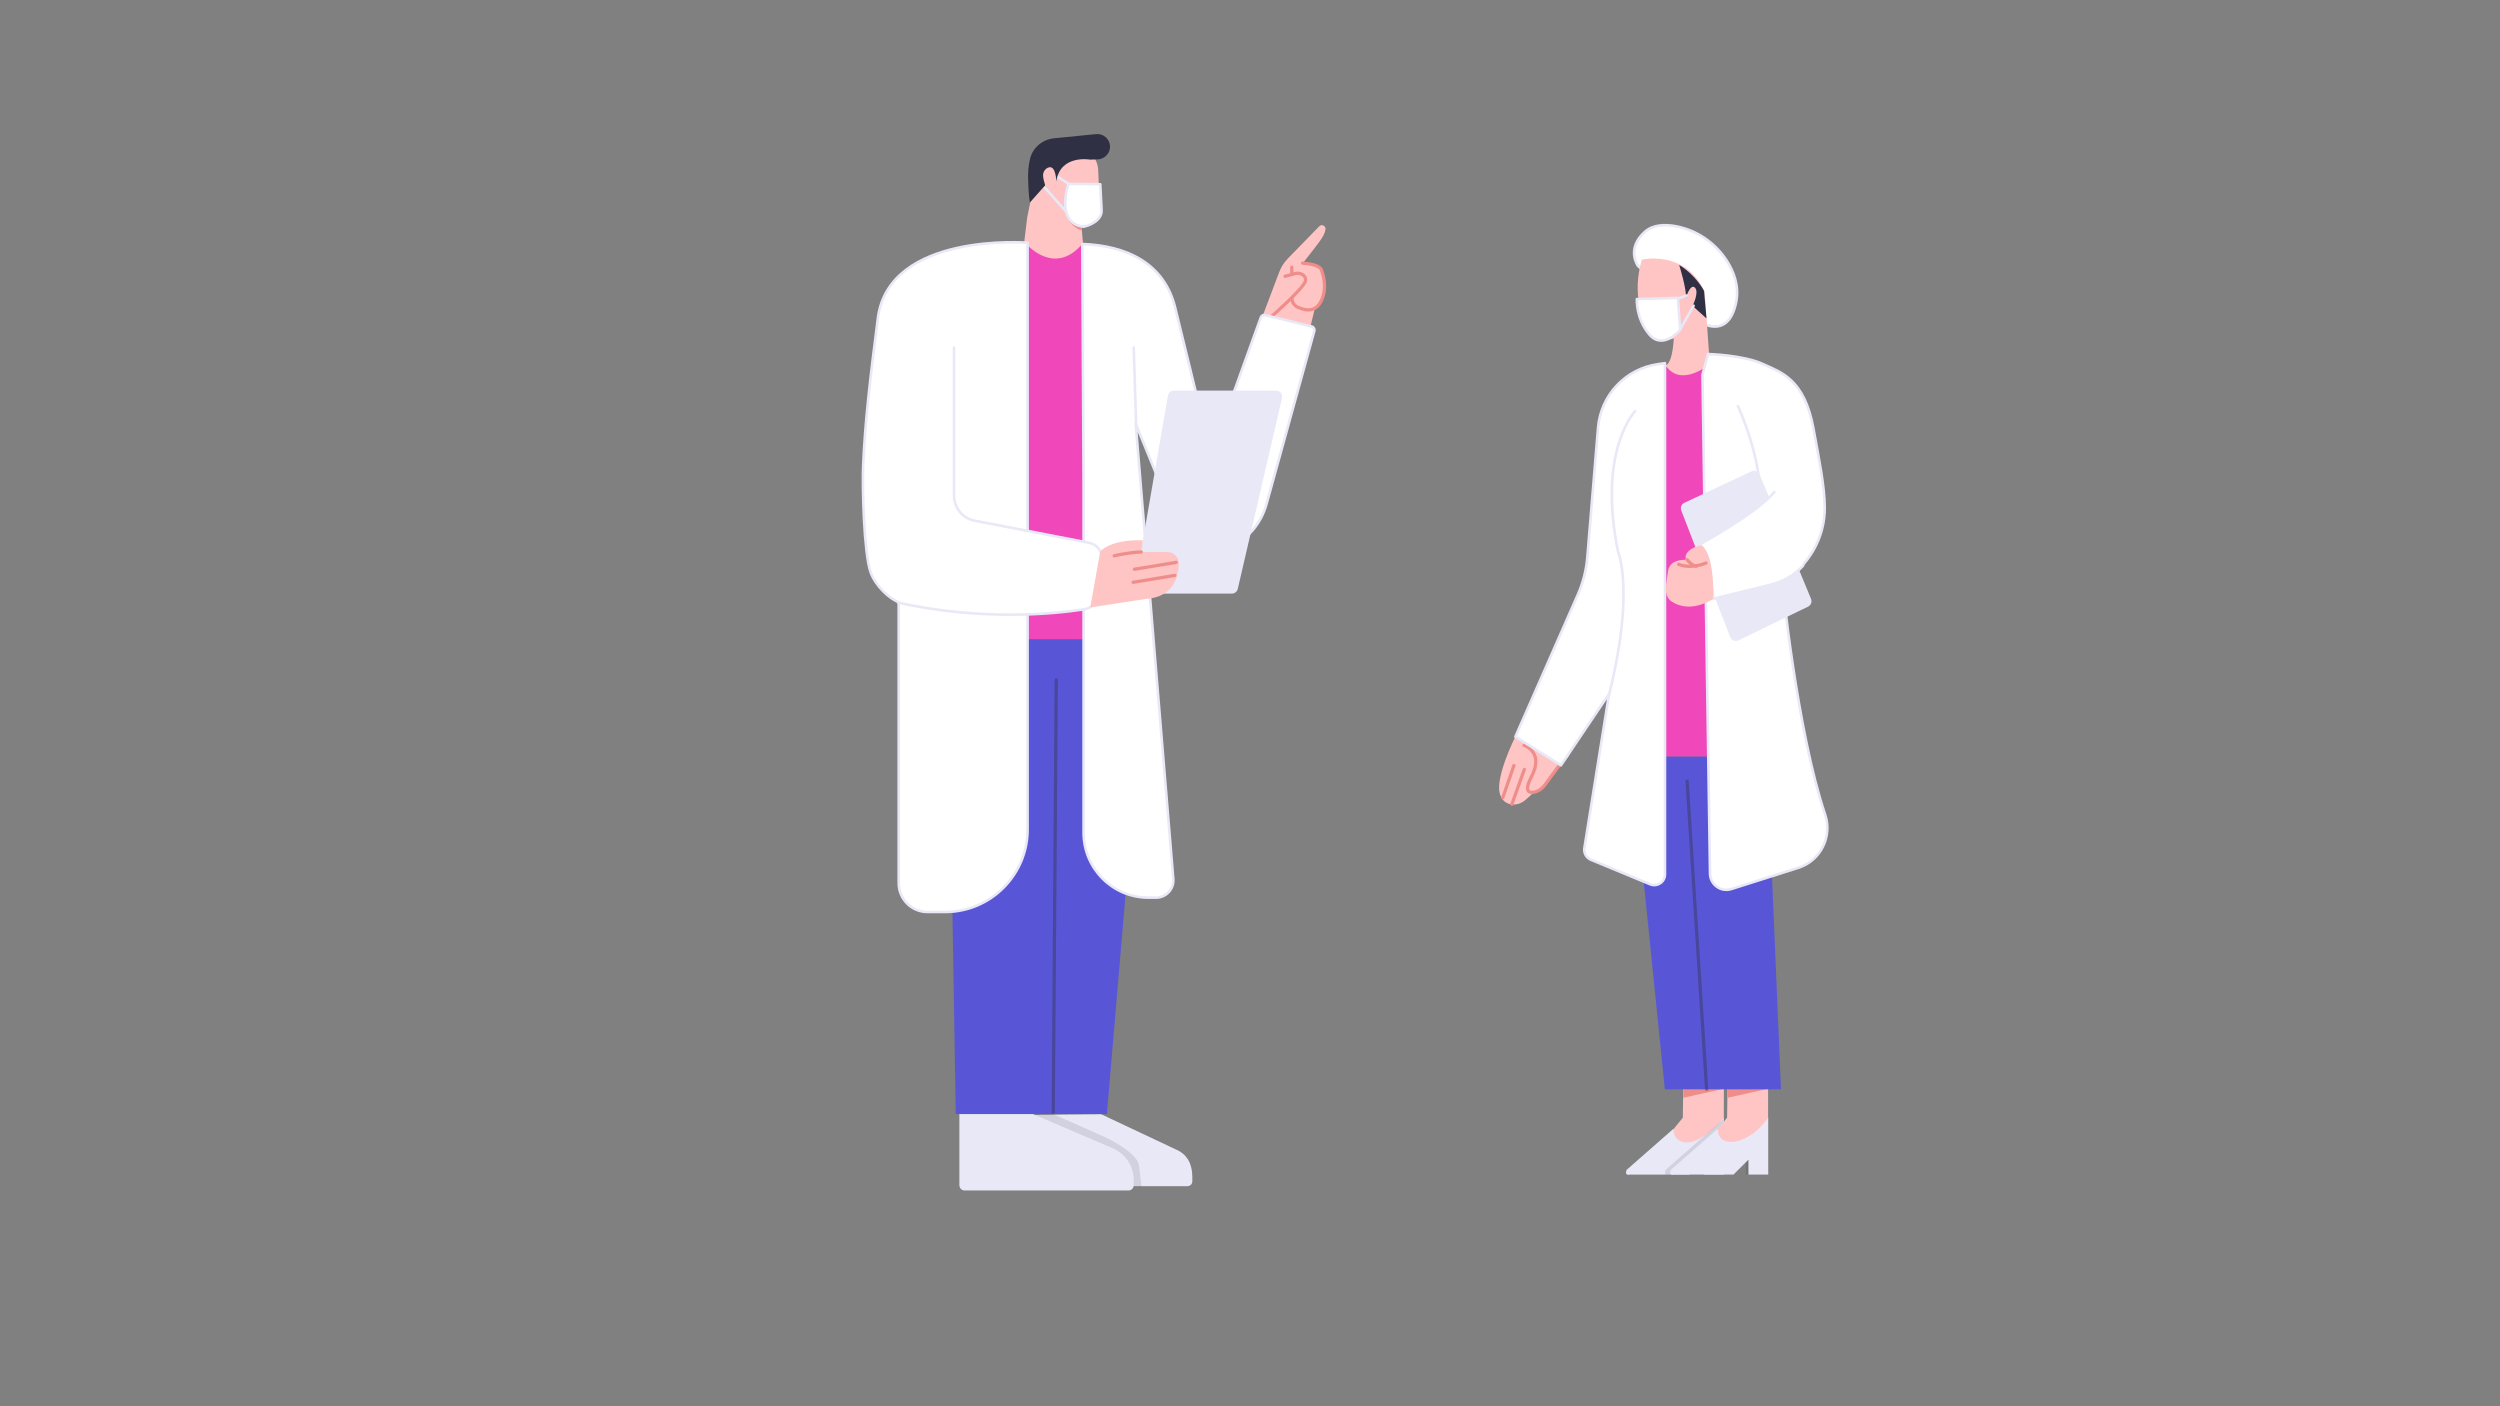 <?xml version="1.0" encoding="utf-8"?>
<!-- Generator: Adobe Illustrator 24.0.2, SVG Export Plug-In . SVG Version: 6.00 Build 0)  -->
<svg version="1.1" id="Layer_1" xmlns="http://www.w3.org/2000/svg" xmlns:xlink="http://www.w3.org/1999/xlink" x="0px" y="0px"
	 viewBox="0 0 1920 1080" style="enable-background:new 0 0 1920 1080;" xml:space="preserve">
<rect x="0" y="0" width="1920" height="1080" fill="#808080" stroke="none"/>
<style type="text/css">
	.st0{fill:#6CACEC;}
	.st1{fill:none;stroke:#000000;stroke-width:2;stroke-linecap:round;stroke-linejoin:round;stroke-miterlimit:10;}
	.st2{opacity:0.1;}
	.st3{fill:#FFFFFF;}
	.st4{fill:#FF81C4;}
	.st5{fill:#FFFFFF;stroke:#000000;stroke-width:2;stroke-linecap:round;stroke-linejoin:round;stroke-miterlimit:10;}
	.st6{fill:#5856D6;}
	.st7{fill:#FF81C4;stroke:#000000;stroke-width:2;stroke-linecap:round;stroke-linejoin:round;stroke-miterlimit:10;}
	.st8{fill:#3880BA;}
	.st9{fill:#FFFFFF;stroke:#000000;stroke-miterlimit:10;}
	.st10{fill:none;stroke:#000000;stroke-miterlimit:10;}
	.st11{fill:none;stroke:#000000;stroke-width:8;stroke-linecap:round;stroke-linejoin:round;stroke-miterlimit:10;}
	.st12{fill:url(#SVGID_1_);stroke:#F2566A;stroke-miterlimit:10;}
	.st13{fill:url(#SVGID_2_);}
	.st14{fill:none;stroke:#F2566A;stroke-miterlimit:10;}
	.st15{fill:none;stroke:#F2566A;stroke-miterlimit:10;stroke-dasharray:10.28,139.814;}
	.st16{fill:url(#SVGID_4_);stroke:#F2566A;stroke-miterlimit:10;}
	.st17{fill:url(#SVGID_5_);stroke:#F2566A;stroke-miterlimit:10;}
	.st18{fill:url(#SVGID_6_);fill-opacity:0.15;stroke:#549BF4;stroke-width:2;stroke-opacity:8.222246e-02;}
	.st19{fill:url(#SVGID_8_);fill-opacity:0.15;stroke:#549BF4;stroke-width:2;stroke-opacity:8.222246e-02;}
	.st20{opacity:0.62;fill:url(#SVGID_10_);fill-opacity:0.5;}
	.st21{opacity:0.62;fill:url(#SVGID_12_);fill-opacity:0.5;}
	.st22{opacity:0.62;fill:url(#SVGID_13_);fill-opacity:0.5;}
	.st23{opacity:0.62;fill:url(#SVGID_14_);fill-opacity:0.5;}
	.st24{opacity:0.62;fill:url(#SVGID_15_);fill-opacity:0.5;}
	.st25{opacity:0.62;fill:url(#SVGID_16_);fill-opacity:0.5;}
	.st26{opacity:0.62;fill:url(#SVGID_17_);fill-opacity:0.5;}
	.st27{opacity:0.62;fill:url(#SVGID_18_);fill-opacity:0.5;}
	.st28{fill:url(#SVGID_19_);stroke:#F2566A;stroke-miterlimit:10;stroke-dasharray:203,31,0,0,0;}
	.st29{fill:none;stroke:#F2566A;stroke-miterlimit:10;stroke-dasharray:110,0,0,0,0;}
	.st30{fill:none;stroke:#CBD6E8;stroke-miterlimit:10;}
	.st31{fill:url(#SVGID_20_);}
	.st32{fill:url(#SVGID_21_);}
	.st33{fill:url(#SVGID_22_);}
	.st34{fill:url(#SVGID_23_);}
	.st35{fill:url(#SVGID_24_);}
	.st36{fill:url(#SVGID_25_);}
	.st37{fill:none;stroke:#FFFFFF;stroke-miterlimit:10;}
	.st38{fill:url(#SVGID_27_);}
	.st39{fill:none;stroke:#FFFFFF;stroke-linecap:round;stroke-miterlimit:10;}
	.st40{fill:url(#SVGID_28_);}
	.st41{fill:url(#SVGID_29_);}
	.st42{opacity:0.36;fill:url(#SVGID_30_);enable-background:new    ;}
	.st43{opacity:0.36;fill:url(#SVGID_31_);enable-background:new    ;}
	.st44{fill:url(#SVGID_32_);fill-opacity:0.15;stroke:#549BF4;stroke-width:2;stroke-opacity:8.222246e-02;}
	.st45{fill:url(#SVGID_34_);fill-opacity:0.15;stroke:#549BF4;stroke-width:2;stroke-opacity:8.222246e-02;}
	.st46{fill:url(#SVGID_35_);fill-opacity:0.15;stroke:#549BF4;stroke-width:2;stroke-opacity:8.222246e-02;}
	.st47{fill:url(#SVGID_36_);fill-opacity:0.15;stroke:#549BF4;stroke-width:2;stroke-opacity:8.222246e-02;}
	.st48{fill:url(#SVGID_37_);fill-opacity:0.5;stroke:#FFFFFF;stroke-linejoin:round;}
	.st49{fill:url(#SVGID_38_);fill-opacity:0.15;stroke:#549BF4;stroke-width:2;stroke-opacity:8.222246e-02;}
	.st50{opacity:0.54;fill:#FFFFFF;enable-background:new    ;}
	.st51{fill:#363C61;}
	.st52{fill:none;stroke:url(#SVGID_39_);stroke-width:9;stroke-miterlimit:10;}
	.st53{fill:none;stroke:url(#SVGID_40_);stroke-width:9;stroke-miterlimit:10;}
	.st54{fill:none;stroke:#FFFFFF;stroke-width:3;stroke-miterlimit:10;}
	.st55{opacity:0.62;fill:url(#SVGID_41_);fill-opacity:0.5;}
	.st56{opacity:0.62;fill:url(#SVGID_42_);fill-opacity:0.5;}
	.st57{opacity:0.62;fill:url(#SVGID_43_);fill-opacity:0.5;}
	.st58{opacity:0.6;fill:url(#SVGID_44_);fill-opacity:0.5;}
	.st59{fill:url(#SVGID_45_);fill-opacity:0.15;stroke:#549BF4;stroke-width:2;stroke-opacity:8.222246e-02;}
	.st60{fill:url(#SVGID_46_);fill-opacity:0.15;stroke:#549BF4;stroke-width:2;stroke-opacity:8.222246e-02;}
	.st61{fill:url(#SVGID_47_);fill-opacity:0.15;stroke:#549BF4;stroke-width:2;stroke-opacity:8.222246e-02;}
	.st62{fill:url(#SVGID_48_);fill-opacity:0.15;stroke:#549BF4;stroke-width:2;stroke-opacity:8.222246e-02;}
	.st63{opacity:0.62;fill:url(#SVGID_49_);fill-opacity:0.5;}
	.st64{opacity:0.62;fill:url(#SVGID_50_);fill-opacity:0.5;}
	.st65{opacity:5.000000e-02;fill:none;stroke:#FFFFFF;stroke-width:2;stroke-miterlimit:10;}
	.st66{opacity:0.15;fill:url(#SVGID_51_);fill-opacity:0.5;}
	.st67{opacity:0.5;}
	.st68{fill:none;stroke:#FFFFFF;stroke-width:2;stroke-dasharray:11.85,11.85;}
	.st69{fill:url(#SVGID_52_);fill-opacity:0.5;stroke:#FFFFFF;stroke-linejoin:round;}
	.st70{fill:url(#SVGID_53_);fill-opacity:0.15;stroke:#549BF4;stroke-width:2;stroke-opacity:8.222246e-02;}
	.st71{fill:#CAD6E8;}
	.st72{fill:url(#SVGID_54_);}
	.st73{fill:url(#SVGID_55_);}
	.st74{opacity:0.89;fill:#F2566A;enable-background:new    ;}
	.st75{fill:#EBF1FC;}
	.st76{fill:#CEDEF2;}
	.st77{fill:url(#SVGID_56_);}
	.st78{fill:url(#SVGID-2_1_);}
	.st79{fill:url(#SVGID-3_1_);}
	.st80{fill:url(#SVGID_57_);}
	.st81{clip-path:url(#SVGID_58_);}
	.st82{fill:url(#SVGID_59_);}
	.st83{fill:#CBD6E8;}
	.st84{stroke:#000000;stroke-miterlimit:10;}
	.st85{fill:url(#SVGID_60_);}
	.st86{fill:url(#SVGID-4_1_);}
	.st87{fill:url(#SVGID_61_);}
	.st88{opacity:0.36;fill:url(#SVGID_62_);enable-background:new    ;}
	.st89{opacity:0.4;fill:#3574EC;enable-background:new    ;}
	.st90{fill:url(#SVGID-5_1_);}
	.st91{fill:url(#SVGID-6_1_);}
	.st92{fill:url(#SVGID_63_);}
	.st93{clip-path:url(#SVGID_64_);}
	.st94{fill:url(#SVGID_65_);}
	.st95{fill:url(#SVGID-7_1_);}
	.st96{opacity:0.4;fill:#FFFFFF;enable-background:new    ;}
	.st97{opacity:0.9;fill:#FFFFFF;enable-background:new    ;}
	.st98{opacity:0.9;}
	.st99{fill:url(#SVGID_66_);}
	.st100{opacity:0.36;fill:url(#SVGID_67_);enable-background:new    ;}
	.st101{fill:url(#SVGID_68_);}
	.st102{fill:url(#SVGID_69_);}
	.st103{fill:url(#SVGID_70_);fill-opacity:0.3;}
	.st104{opacity:8.000000e-02;fill:#549BF4;enable-background:new    ;}
	.st105{fill:url(#SVGID_71_);fill-opacity:0.15;}
	.st106{opacity:0.8;}
	.st107{fill:#9090D0;}
	.st108{fill:none;stroke:#000000;stroke-width:3;stroke-linecap:round;stroke-linejoin:round;stroke-miterlimit:10;}
	.st109{fill:#CFCED4;}
	.st110{fill:#FEAD91;}
	.st111{fill:#FFFFFF;stroke:#000000;stroke-width:3;stroke-linecap:round;stroke-linejoin:round;stroke-miterlimit:10;}
	.st112{fill:#FEAD91;stroke:#000000;stroke-width:3;stroke-miterlimit:10;}
	.st113{fill:#FFE2AA;}
	.st114{fill:#FFE2AA;stroke:#000000;stroke-width:3;stroke-linecap:round;stroke-linejoin:round;stroke-miterlimit:10;}
	.st115{fill:none;stroke:#000000;stroke-width:4;stroke-linecap:round;stroke-linejoin:round;stroke-miterlimit:10;}
	.st116{fill:#FFFFFF;stroke:#000000;stroke-width:5;stroke-linecap:round;stroke-linejoin:round;stroke-miterlimit:10;}
	.st117{fill:none;stroke:#000000;stroke-width:3;stroke-miterlimit:10;}
	.st118{fill:#FFFFFF;stroke:#000000;stroke-width:2;stroke-miterlimit:10;}
	.st119{fill:#FFC9E6;}
	.st120{fill:#FCA1BB;}
	.st121{fill:#151614;}
	.st122{fill:#FFFFFF;stroke:#1B0042;stroke-width:2;stroke-linecap:round;stroke-linejoin:round;stroke-miterlimit:10;}
	.st123{fill:none;stroke:#1B0042;stroke-width:2;stroke-linecap:round;stroke-linejoin:round;stroke-miterlimit:10;}
	.st124{fill:#1B0042;}
	
		.st125{opacity:0.15;clip-path:url(#XMLID_13_);fill:none;stroke:#FFFFFF;stroke-width:2;stroke-linecap:round;stroke-linejoin:round;stroke-miterlimit:10;}
	.st126{fill:none;stroke:#000000;stroke-linecap:round;stroke-linejoin:round;stroke-miterlimit:10;}
	.st127{fill:none;stroke:#FFFFFF;stroke-linecap:round;stroke-linejoin:round;stroke-miterlimit:10;}
	
		.st128{opacity:0.15;clip-path:url(#XMLID_15_);fill:none;stroke:#FFFFFF;stroke-width:2;stroke-linecap:round;stroke-linejoin:round;stroke-miterlimit:10;}
	
		.st129{opacity:0.15;clip-path:url(#XMLID_16_);fill:none;stroke:#FFFFFF;stroke-width:2;stroke-linecap:round;stroke-linejoin:round;stroke-miterlimit:10;}
	.st130{fill:none;stroke:#FFFFFF;stroke-width:2;stroke-linecap:round;stroke-linejoin:round;stroke-miterlimit:10;}
	
		.st131{opacity:0.15;clip-path:url(#XMLID_17_);fill:none;stroke:#FFFFFF;stroke-width:2;stroke-linecap:round;stroke-linejoin:round;stroke-miterlimit:10;}
	.st132{opacity:0.15;clip-path:url(#XMLID_18_);fill:none;stroke:#FFFFFF;stroke-width:2;stroke-miterlimit:10;}
	
		.st133{opacity:0.15;clip-path:url(#XMLID_19_);fill:none;stroke:#FFFFFF;stroke-width:2;stroke-linecap:round;stroke-linejoin:round;stroke-miterlimit:10;}
	.st134{fill:#FFFFFF;stroke:#2C234A;stroke-width:2;stroke-linecap:round;stroke-linejoin:round;stroke-miterlimit:10;}
	.st135{fill:#8AAFF6;}
	.st136{fill:none;stroke:#2C234A;stroke-width:2;stroke-linecap:round;stroke-linejoin:round;stroke-miterlimit:10;}
	.st137{opacity:0.2;}
	.st138{fill:#2C234A;}
	.st139{fill:none;stroke:#4417D7;stroke-width:2;stroke-linecap:round;stroke-linejoin:round;stroke-miterlimit:10;}
	.st140{fill:none;stroke:#EFCC4A;stroke-width:2;stroke-linecap:round;stroke-linejoin:round;stroke-miterlimit:10;}
	.st141{fill:#E3DFFF;}
	.st142{fill:none;stroke:#9D8AF6;stroke-width:2;stroke-linecap:round;stroke-linejoin:round;stroke-miterlimit:10;}
	.st143{clip-path:url(#SVGID_72_);}
	.st144{fill:none;stroke:#E3DFFF;stroke-width:4;stroke-linecap:round;stroke-linejoin:round;stroke-miterlimit:10;}
	.st145{fill:none;stroke:#D6D4D4;stroke-width:10;stroke-linecap:round;stroke-linejoin:round;stroke-miterlimit:10;}
	.st146{fill:none;stroke:#FF4B42;stroke-width:10;stroke-linecap:round;stroke-linejoin:round;stroke-miterlimit:10;}
	.st147{fill:#D7B9D8;}
	.st148{fill:#D6D4D4;}
	.st149{fill:#FFB69D;}
	.st150{fill:#D6D4D4;stroke:#FFFFFF;stroke-width:2;stroke-miterlimit:10;}
	.st151{clip-path:url(#XMLID_20_);}
	.st152{clip-path:url(#XMLID_21_);}
	.st153{fill:none;stroke:#FFFFFF;stroke-width:5;stroke-linecap:round;stroke-linejoin:round;stroke-miterlimit:10;}
	.st154{fill:#FF4B42;}
	.st155{clip-path:url(#XMLID_24_);}
	.st156{clip-path:url(#SVGID_74_);}
	.st157{clip-path:url(#XMLID_25_);}
	.st158{fill:#FEC0D9;}
	
		.st159{fill:none;stroke:#D6D4D4;stroke-width:3;stroke-linecap:round;stroke-linejoin:round;stroke-miterlimit:10;stroke-dasharray:20,20;}
	.st160{fill:#6BA5BD;}
	.st161{clip-path:url(#XMLID_28_);}
	.st162{clip-path:url(#SVGID_76_);}
	.st163{clip-path:url(#XMLID_29_);}
	.st164{clip-path:url(#XMLID_33_);}
	.st165{fill:none;stroke:#FFFFFF;stroke-width:4;stroke-linecap:round;stroke-linejoin:round;stroke-miterlimit:10;}
	.st166{fill:none;stroke:#FFFF00;stroke-width:2;stroke-linecap:round;stroke-linejoin:round;stroke-miterlimit:10;}
	.st167{fill:#FEC0D9;stroke:#000000;stroke-width:3;stroke-linecap:round;stroke-linejoin:round;stroke-miterlimit:10;}
	.st168{fill:#FFCDB2;stroke:#000000;stroke-width:2;stroke-linecap:round;stroke-linejoin:round;stroke-miterlimit:10;}
	.st169{stroke:#FFFFFF;stroke-width:2;stroke-miterlimit:10;}
	.st170{fill:#996533;stroke:#000000;stroke-width:2;stroke-linecap:round;stroke-linejoin:round;stroke-miterlimit:10;}
	.st171{stroke:#000000;stroke-width:2;stroke-linecap:round;stroke-linejoin:round;stroke-miterlimit:10;}
	.st172{fill:#996533;stroke:#000000;stroke-width:2;stroke-miterlimit:10;}
	.st173{fill:#FF6600;stroke:#000000;stroke-width:2;stroke-linecap:round;stroke-linejoin:round;stroke-miterlimit:10;}
	.st174{fill:#FFCDB2;}
	.st175{fill:none;stroke:#000000;stroke-width:2;stroke-miterlimit:10;}
	.st176{fill:none;stroke:#000000;stroke-width:5;stroke-linecap:round;stroke-linejoin:round;stroke-miterlimit:10;}
	.st177{fill:#9B4CB5;stroke:#000000;stroke-width:2;stroke-linecap:round;stroke-linejoin:round;stroke-miterlimit:10;}
	.st178{fill:#C8C8FF;stroke:#000000;stroke-width:2;stroke-linecap:round;stroke-linejoin:round;stroke-miterlimit:10;}
	.st179{fill:#DDDCDD;}
	.st180{fill:#FA6058;stroke:#000000;stroke-width:2;stroke-miterlimit:10;}
	.st181{fill:#FBBC2D;stroke:#000000;stroke-width:2;stroke-miterlimit:10;}
	.st182{fill:#30CA41;stroke:#000000;stroke-width:2;stroke-miterlimit:10;}
	.st183{stroke:#FFFFFF;stroke-width:2;stroke-linecap:round;stroke-linejoin:round;stroke-miterlimit:10;}
	.st184{fill:none;stroke:#C8C8FF;stroke-width:5;stroke-linecap:round;stroke-linejoin:round;stroke-miterlimit:10;}
	.st185{stroke:#000000;stroke-width:2;stroke-miterlimit:10;}
	.st186{fill:#FF2D55;}
	.st187{fill:#D4D7FF;}
	.st188{fill:#FFCBC2;}
	.st189{clip-path:url(#SVGID_77_);}
	.st190{fill:#352F84;}
	.st191{clip-path:url(#SVGID_78_);}
	.st192{clip-path:url(#SVGID_79_);}
	.st193{clip-path:url(#XMLID_37_);}
	.st194{opacity:0.4;clip-path:url(#XMLID_41_);}
	.st195{clip-path:url(#XMLID_44_);}
	.st196{fill:#FF3167;}
	.st197{fill:#91A3B4;}
	.st198{fill:#E05555;}
	.st199{fill:none;stroke:#EFA9A9;stroke-width:2;stroke-miterlimit:10;}
	.st200{clip-path:url(#XMLID_46_);}
	.st201{fill:#F2F2F2;}
	.st202{fill:#6F8393;}
	.st203{fill:#333333;}
	.st204{fill:#B5C7C3;}
	.st205{clip-path:url(#XMLID_47_);}
	.st206{clip-path:url(#SVGID_81_);}
	.st207{clip-path:url(#XMLID_50_);}
	.st208{fill:#5595E0;}
	.st209{fill:#FCFCFC;}
	.st210{fill:none;stroke:#CACBDB;stroke-width:10;stroke-linecap:round;stroke-linejoin:round;stroke-miterlimit:10;}
	
		.st211{fill:none;stroke:#CACBDB;stroke-width:10;stroke-linecap:round;stroke-linejoin:round;stroke-miterlimit:10;stroke-dasharray:30,30;}
	.st212{fill:none;stroke:#CACBDB;stroke-width:21;stroke-linecap:round;stroke-linejoin:round;stroke-miterlimit:10;}
	.st213{fill:#E45858;}
	.st214{fill:#CFD4FF;}
	.st215{fill:#2A2C67;}
	.st216{clip-path:url(#XMLID_51_);}
	.st217{fill:#585DE4;}
	.st218{fill:none;stroke:#324A81;stroke-width:5;stroke-linecap:round;stroke-linejoin:round;stroke-miterlimit:10;}
	.st219{fill:#CFD4FF;stroke:#2A2C67;stroke-width:5;stroke-linecap:round;stroke-linejoin:round;stroke-miterlimit:10;}
	.st220{clip-path:url(#XMLID_52_);}
	.st221{clip-path:url(#XMLID_53_);}
	.st222{fill:none;stroke:#FEFEFF;stroke-width:5;stroke-linecap:round;stroke-linejoin:round;stroke-miterlimit:10;}
	.st223{fill:#CFD4FF;stroke:#2A2C67;stroke-width:5;stroke-miterlimit:10;}
	.st224{fill:none;stroke:#2A2C67;stroke-width:5;stroke-linecap:round;stroke-linejoin:round;stroke-miterlimit:10;}
	.st225{fill:none;stroke:#585DE4;stroke-width:5;stroke-miterlimit:10;}
	.st226{fill:none;stroke:#585DE4;stroke-width:5;stroke-linecap:round;stroke-linejoin:round;stroke-miterlimit:10;}
	.st227{fill:#E8E8F7;}
	
		.st228{opacity:0.4;fill:none;stroke:#303044;stroke-width:2.51;stroke-linecap:round;stroke-linejoin:round;stroke-miterlimit:10;}
	.st229{fill:#FEC5C4;}
	.st230{fill:#EF8D8B;}
	.st231{fill:#FEC5C4;stroke:#EF8D8B;stroke-width:2.51;stroke-linecap:round;stroke-linejoin:round;stroke-miterlimit:10;}
	.st232{fill:#F048BA;}
	.st233{fill:#FFFFFF;stroke:#E8E8F7;stroke-width:2;stroke-linecap:round;stroke-linejoin:round;stroke-miterlimit:10;}
	.st234{fill:none;stroke:#E8E8F7;stroke-width:2;stroke-linecap:round;stroke-linejoin:round;stroke-miterlimit:10;}
	.st235{fill:#303044;}
	.st236{fill:none;}
	.st237{fill:none;stroke:#EF8D8B;stroke-width:2.51;stroke-linecap:round;stroke-linejoin:round;stroke-miterlimit:10;}
	.st238{fill:none;stroke:#E8E8F7;stroke-width:7;stroke-linecap:round;stroke-linejoin:round;stroke-miterlimit:10;}
	.st239{fill:#FFFFFF;stroke:#E8E8F7;stroke-width:7;stroke-linecap:round;stroke-linejoin:round;stroke-miterlimit:10;}
	.st240{fill:#FFFFFF;stroke:#E8E8F7;stroke-width:5.62;stroke-miterlimit:10;}
	.st241{fill:#E8E8F7;stroke:#E8E8F7;stroke-width:5.62;stroke-miterlimit:10;}
	.st242{fill:#FEC5C4;stroke:#EF8D8B;stroke-width:2;stroke-linecap:round;stroke-linejoin:round;stroke-miterlimit:10;}
	.st243{fill:none;stroke:#EF8D8B;stroke-width:2;stroke-linecap:round;stroke-linejoin:round;stroke-miterlimit:10;}
	.st244{fill:#E8E8F7;stroke:#FFFFFF;stroke-width:5.62;stroke-miterlimit:10;}
	.st245{opacity:0.4;fill:none;stroke:#000000;stroke-width:2;stroke-linecap:round;stroke-linejoin:round;stroke-miterlimit:10;}
	.st246{fill:none;stroke:#E8E8F7;stroke-width:5.132;stroke-miterlimit:10;}
	.st247{fill:none;stroke:#EF8D8B;stroke-width:2;stroke-linecap:round;stroke-miterlimit:10;}
	.st248{fill:#FFFFFF;stroke:#E8E8F7;stroke-width:5;stroke-miterlimit:10;}
	.st249{fill:#E8E8F7;stroke:#E8E8F7;stroke-width:5;stroke-miterlimit:10;}
	.st250{fill:#FFFFFF;stroke:#E8E8F7;stroke-width:5;stroke-miterlimit:10;stroke-dasharray:20,20;}
	.st251{fill:#F2F2F6;}
	.st252{opacity:0.4;fill:#FFFFFF;stroke:#000000;stroke-width:2.116;stroke-linecap:round;stroke-miterlimit:10;}
	
		.st253{opacity:0.4;fill:none;stroke:#000000;stroke-width:2.116;stroke-linecap:round;stroke-linejoin:round;stroke-miterlimit:10;stroke-dasharray:140.719,204.201;}
	.st254{opacity:0.4;fill:none;stroke:#000000;stroke-width:2.116;stroke-linecap:round;stroke-miterlimit:10;}
	.st255{fill:#282828;}
	.st256{fill:#FEC5C4;stroke:#EF8D8B;stroke-width:1.058;stroke-linecap:round;stroke-miterlimit:10;}
	.st257{fill:none;stroke:#FFFFFF;stroke-width:8;stroke-linecap:round;stroke-linejoin:round;stroke-miterlimit:10;}
	
		.st258{fill:none;stroke:#E8E8F7;stroke-width:5;stroke-linecap:round;stroke-linejoin:round;stroke-miterlimit:10;stroke-dasharray:20,20;}
	.st259{fill:none;stroke:#E8E8F7;stroke-width:4.743;stroke-linecap:round;stroke-linejoin:round;stroke-miterlimit:10;}
	
		.st260{opacity:0.4;fill:none;stroke:#000000;stroke-width:1.709;stroke-linecap:round;stroke-linejoin:round;stroke-miterlimit:10;}
	.st261{fill-rule:evenodd;clip-rule:evenodd;fill:#F7931A;}
	.st262{fill:none;stroke:#EF8D8B;stroke-width:1.956;stroke-linecap:round;stroke-linejoin:round;stroke-miterlimit:10;}
</style>
<path class="st227" d="M912.2,910.9c1.9,0,3.5-1.6,3.5-3.5v-3.6c0-9.8-3.9-17.5-13-21.2l-57.1-26.9l-52.3,0.5v51.3
	c0,1.9,1.6,3.5,3.5,3.5H912.2z"/>
<g class="st2">
	<path d="M876.7,911.4l-1.9-15.8c0-8.7-20.9-20.3-28.9-23.5l-39.4-17.5l-43.4-0.5l2.9,54.2c0,1.7,1.4,3.1,3.1,3.1H876.7z"/>
</g>
<path class="st227" d="M866.6,914.3c2.3,0,4.1-1.8,4.1-4.1v-4c0-10.8-6.5-20.4-16.5-24.5l-63.3-27.1l-54.1-0.6v56.2
	c0,2.3,1.8,4.1,4.1,4.1H866.6z"/>
<g>
	<polygon class="st6" points="881.3,488.3 850.1,855.6 734,855.6 728,488.3 	"/>
	<line class="st228" x1="811.2" y1="522.2" x2="808.9" y2="854.1"/>
</g>
<g>
	<path class="st229" d="M832.6,196.3l-2.1-23.3l9.5-2.7c3-0.9,5-3.7,4.8-6.9l-1.4-33.2c-1.3-15.6-16.9-20.4-32.1-16.7
		c-0.4,0.1-0.9,0.2-1.3,0.3c-21.1,6.1-17.4,35-17.4,35l-3.7,18.1l-2.5,20.6C786.5,187.7,800.9,227.9,832.6,196.3z"/>
</g>
<path class="st230" d="M844.1,166.9c0,0-10.9,5.8-24.6-4.9c0,0-1.7,9.9,11,15.1l0.3-5.1C830.8,172,843.5,173.3,844.1,166.9z"/>
<path class="st229" d="M969.3,243.7l12.7-33.6c1.5-4.4,3.9-8.3,7.1-11.6l24.1-24.7c1.9-2,5.2-0.3,4.8,2.4c-0.8,5.5-6,11.2-17.2,25.6
	c0,0,5.4,0.3,10.4,2.6c2.9,1.3,4.8,4.1,5.4,7.2c1.1,5.8,1.7,17.2-7,26l-4.4,18.3L969.3,243.7z"/>
<path class="st231" d="M992.1,205.2l0.2,22.3c-0.7,3.6,1.3,7.2,4.7,8.6c1.8,0.8,4,1.5,6.2,1.8c4,0.6,7.9-1.1,10.1-4.5
	c3.1-4.5,6.2-13,1.6-26c0,0-0.5-4.4-14.5-5.3"/>
<path class="st231" d="M976.5,243.1c0,0,25.2-22.1,26.1-27.4c0.4-2.4-0.8-3.9-2.3-4.8c-1.8-1.1-3.9-1.3-5.9-0.7l-7.5,2"/>
<path class="st232" d="M788.7,187.9c0,0,21,24,42,0l22,21l5,282h-105v-295L788.7,187.9z"/>
<path class="st233" d="M832.2,372.4v267.1c0,27.6,22.3,49.9,49.9,49.9h5.7c7.8,0,13.9-6.6,13.3-14.3l-28.9-349.7l29,71
	c0,0,25.8,50.7,60.6,11.1c5.2-5.9,8.9-13.1,11-20.7l36.6-132.6c0.4-1.5-0.5-3.1-2.1-3.5l-35.7-8.7c-1.4-0.3-2.9,0.4-3.3,1.8
	l-38.1,105.6l-27.8-113.7c-8.4-33.3-36.9-47.1-71.2-48.3L832.2,372.4z"/>
<path class="st227" d="M897,303.8l-25.4,146.6c-0.5,2.9,1.7,5.5,4.6,5.5H946c2.2,0,4.1-1.5,4.6-3.6l34-146.6
	c0.7-2.9-1.5-5.7-4.6-5.7h-78.3C899.3,299.9,897.4,301.6,897,303.8z"/>
<path class="st233" d="M789.2,186.4c0,0-106.5-8.5-115,58c-5.8,45.1-9.9,79.6-11.3,113.3c-0.7,15.3,0.5,67.6,5.8,82
	c3.8,10.4,14.3,20.2,21.5,22.7v215.9c0,12.2,9.9,22.1,22.1,22.1h13.5c35,0,63.4-28.4,63.4-63.4V188.4V186.4z"/>
<path class="st233" d="M732.7,266.9v113.8c0,9.4,6.7,17.5,15.9,19.2l87.9,17c5.9,1.1,10.1,6.4,9.8,12.4l-0.7,23.6
	c-0.2,7.6-5.9,14-13.4,15.1c-24,3.7-78.7,8.9-142.5-5.2"/>
<path class="st229" d="M845,423.5c0,0,7.7-9.5,32.7-8.5l-1,8.1c0,0.5,0.4,0.9,0.9,0.9h19c5,0,8.9,4.1,8.8,9.1
	c-0.3,10.2-4.4,25.6-25.6,26.9l-42.5,6.5L845,423.5z"/>
<path class="st231" d="M855.7,426.9c0,0,9.5-2.5,20.8-3"/>
<line class="st234" x1="820.6" y1="141.1" x2="811.8" y2="135.4"/>
<line class="st234" x1="818.4" y1="162.1" x2="802.6" y2="144.3"/>
<g>
	<path class="st235" d="M809.5,106.2c-8.8,0.9-16.2,7-18.4,15.6c-1.3,5.3-1.7,11.2-1.5,16.3c0.3,13.1,1.4,17.4,1.4,17.4l11.7-13.2
		c-1-3.1-1.5-5.4-1.6-7.1c-0.2-2.7,1.2-5.3,3.7-6.4c6.3-2.8,6.4,10.6,6.4,10.6c3.1-21,26-16.8,26-16.8l5.9-0.2
		c5.2-0.2,9.4-4.5,9.4-9.7v0c0-5.8-5-10.3-10.7-9.7L809.5,106.2z"/>
</g>
<line class="st231" x1="871.2" y1="437.2" x2="903.3" y2="431.9"/>
<line class="st231" x1="870.2" y1="447.2" x2="902.3" y2="441.9"/>
<line class="st234" x1="872.7" y1="330.9" x2="870.7" y2="266.9"/>
<path class="st233" d="M845,141.5l-24.4-0.3c0,0-10.6,30.7,11.7,32.9c0,0,10.7-2.1,13.3-9.5c0.4-1.1,0.5-2.3,0.4-3.4L845,141.5z"/>
<line class="st236" x1="1297.4" y1="831" x2="1302.4" y2="828.1"/>
<line class="st236" x1="1334.4" y1="831" x2="1339.4" y2="828.1"/>
<g>
	<path class="st229" d="M1292.8,831.7l-0.4,26.7l-7.6,9.3c-2.4,2.9-1.9,7.2,1.1,9.5c5.1,4,15,6.6,32.4-6.9c3.6-2.7,5.6-7,5.6-11.5
		v-27.1H1292.8z"/>
</g>
<path class="st227" d="M1251.9,902.1h45.4l11.5-11.5v11.5h15.2v-43.7c0,0-9.3,11.5-20.6,17c-9.3,4.5-18.2,1.2-18.2-8.5l-35.9,31.5
	C1249.2,898.4,1247.1,903.2,1251.9,902.1z"/>
<g class="st2">
	<path d="M1281.9,902.1h47.4l11.5-11.5v11.5h15.2v-43.7c0,0-7.7,12.1-20.6,17c-9.7,3.6-11.2-6.8-11.2-16.5l-44.9,39.5
		C1279.2,898.4,1277.1,903.2,1281.9,902.1z"/>
</g>
<polygon class="st230" points="1324.1,836.1 1292.8,843.1 1292.8,836.1 "/>
<g>
	<path class="st229" d="M1326.8,831.7l-0.4,26.7l-7.6,9.3c-2.4,2.9-1.9,7.2,1.1,9.5c5.1,4,15,6.6,32.4-6.9c3.6-2.7,5.6-7,5.6-11.5
		v-27.1H1326.8z"/>
</g>
<path class="st227" d="M1285.9,902.1h45.4l11.5-11.5v11.5h15.2v-43.7c0,0-7.7,12.1-20.6,17c-9.7,3.6-18.2,1.2-18.2-8.5l-35.9,31.5
	C1283.2,898.4,1281.1,903.2,1285.9,902.1z"/>
<polygon class="st230" points="1358.1,836.1 1326.8,843.1 1326.8,836.1 "/>
<polygon class="st6" points="1357.8,599.9 1367.8,836.6 1278.6,836.6 1252.6,580.9 1375.7,580.9 "/>
<g>
	<path class="st233" d="M1258,204.3c0,0-9.6-13.1,5.3-26.3c6.3-5.6,15.5-5.8,24-4.2c15.8,3,29.7,12.5,38.6,26
		c5.6,8.5,9.8,19.5,7.6,31.6c-5.3,28-24.5,17.5-24.5,17.5L1258,204.3z"/>
	<path class="st229" d="M1275.9,280.1c0,0,7.9,7,9.6-20.2l-6.6,1.7c-4.7,1.2-9.6-0.9-11.9-5.2c-5.7-10.4-13.9-31.3-6-57
		c0,0,33.3-7.9,48.2,24.5l3.5,49.9C1312.7,273.9,1300.5,323,1275.9,280.1z"/>
	<path class="st235" d="M1289.6,203.5c0,0,6,19.1,5.1,25.3c0,0,3.5-11.4,7-7.9s-1.8,14-1.8,14l10.7,9.7l-1.9-21.1
		C1308.8,223.6,1302.9,211.6,1289.6,203.5z"/>
	<line class="st234" x1="1295.2" y1="227" x2="1288.4" y2="229.4"/>
	<line class="st234" x1="1290.3" y1="253" x2="1300.7" y2="234.8"/>
	<path class="st233" d="M1290.4,253.3l-1.8-24.5l-31.5,0.9c0,0-0.9,14.9,9.6,27.2S1290.4,253.3,1290.4,253.3z"/>
</g>
<g>
	<path class="st229" d="M1163.7,565.9c0,0-15,30-12,43c1.5,6.5,5.8,8.5,9.6,8.9c3.8,0.4,7.5-1,10.4-3.6l16-14.3l17-19
		C1204.7,580.9,1181.7,564.9,1163.7,565.9z"/>
	<path class="st231" d="M1170.4,572.4c0,0,15.8,5,5.8,24c-5.9,11.3-2.1,12.7,1.9,12c3.2-0.6,6-2.5,8-5.1l14.6-19.9"/>
	<line class="st231" x1="1162.7" y1="587.9" x2="1154.1" y2="612.7"/>
	<line class="st231" x1="1170.7" y1="590.9" x2="1161.1" y2="617.7"/>
	<path class="st232" d="M1312.7,279.9c0,0-20.5,17.1-32.3,2.3c-1.7-2.1-4.7-2.3-6.6-0.5l-18.1,17.2l-5,282h105v-295L1312.7,279.9z"
		/>
	<path class="st233" d="M1311.7,271.9c0,0,27.2,0.7,42.3,7.7c13.7,6.3,31.7,11.3,38.7,49.3c4.6,25.2,8.5,44.2,8.7,60.4
		c0.3,23.7-12.4,45.6-32.7,57.6l0,0c0,0,11.4,114.6,33,178.7c5.7,17-3.5,35.5-20.7,40.9l-51.4,16.3c-8,2.5-16.1-3.4-16.3-11.7
		l-5.8-383.2L1311.7,271.9z"/>
	<path class="st233" d="M1278.7,278.9v392.6c0,5.9-6,9.9-11.4,7.6l-45.5-18.8c-3.5-1.5-5.6-5.2-5-9l19-118.5l-37,55l-35-22l47.9-109
		c4.1-9.3,6.6-19.1,7.4-29.2l8.2-99.2c2.1-24.9,21-45.1,45.8-48.7L1278.7,278.9z"/>
	<path class="st234" d="M1255.7,315.9c0,0-29,30-13,108c0,0,13,30-7,110"/>
	<path class="st233" d="M1334.7,311.9c0,0,18.7,39,17.3,76.5"/>
	<path class="st227" d="M1291.2,392l37.6,97.3c1,2.5,3.9,3.7,6.3,2.5l53.5-25.9c2.2-1.1,3.2-3.7,2.3-5.9l-39.5-95.6
		c-1-2.4-3.9-3.5-6.2-2.4l-51.7,24.2C1291.4,387.1,1290.4,389.7,1291.2,392z"/>
	<path class="st233" d="M1362.7,377.9c-13,16-57,40-57,40c8,11,10,42,10,42l43.9-10.8c9.6-2.4,18.5-7.3,25.2-14.7"/>
	<path class="st229" d="M1315.7,459.9c0,0-17,12-32,2c-3.7-2.5-4.8-7.5-4.2-11.9l1.5-11.2c0.9-6.8,6.8-8.9,13.6-8.9v-3c0,0,1-6,12-8
		C1306.7,418.9,1316.7,422.9,1315.7,459.9z"/>
	<path class="st231" d="M1310.2,432.4c0,0-11,5-21,1"/>
	<path class="st231" d="M1295.7,429.9c0,0,3,4,7,5"/>
</g>
<line class="st228" x1="1310.7" y1="836.6" x2="1295.7" y2="599.9"/>
</svg>
